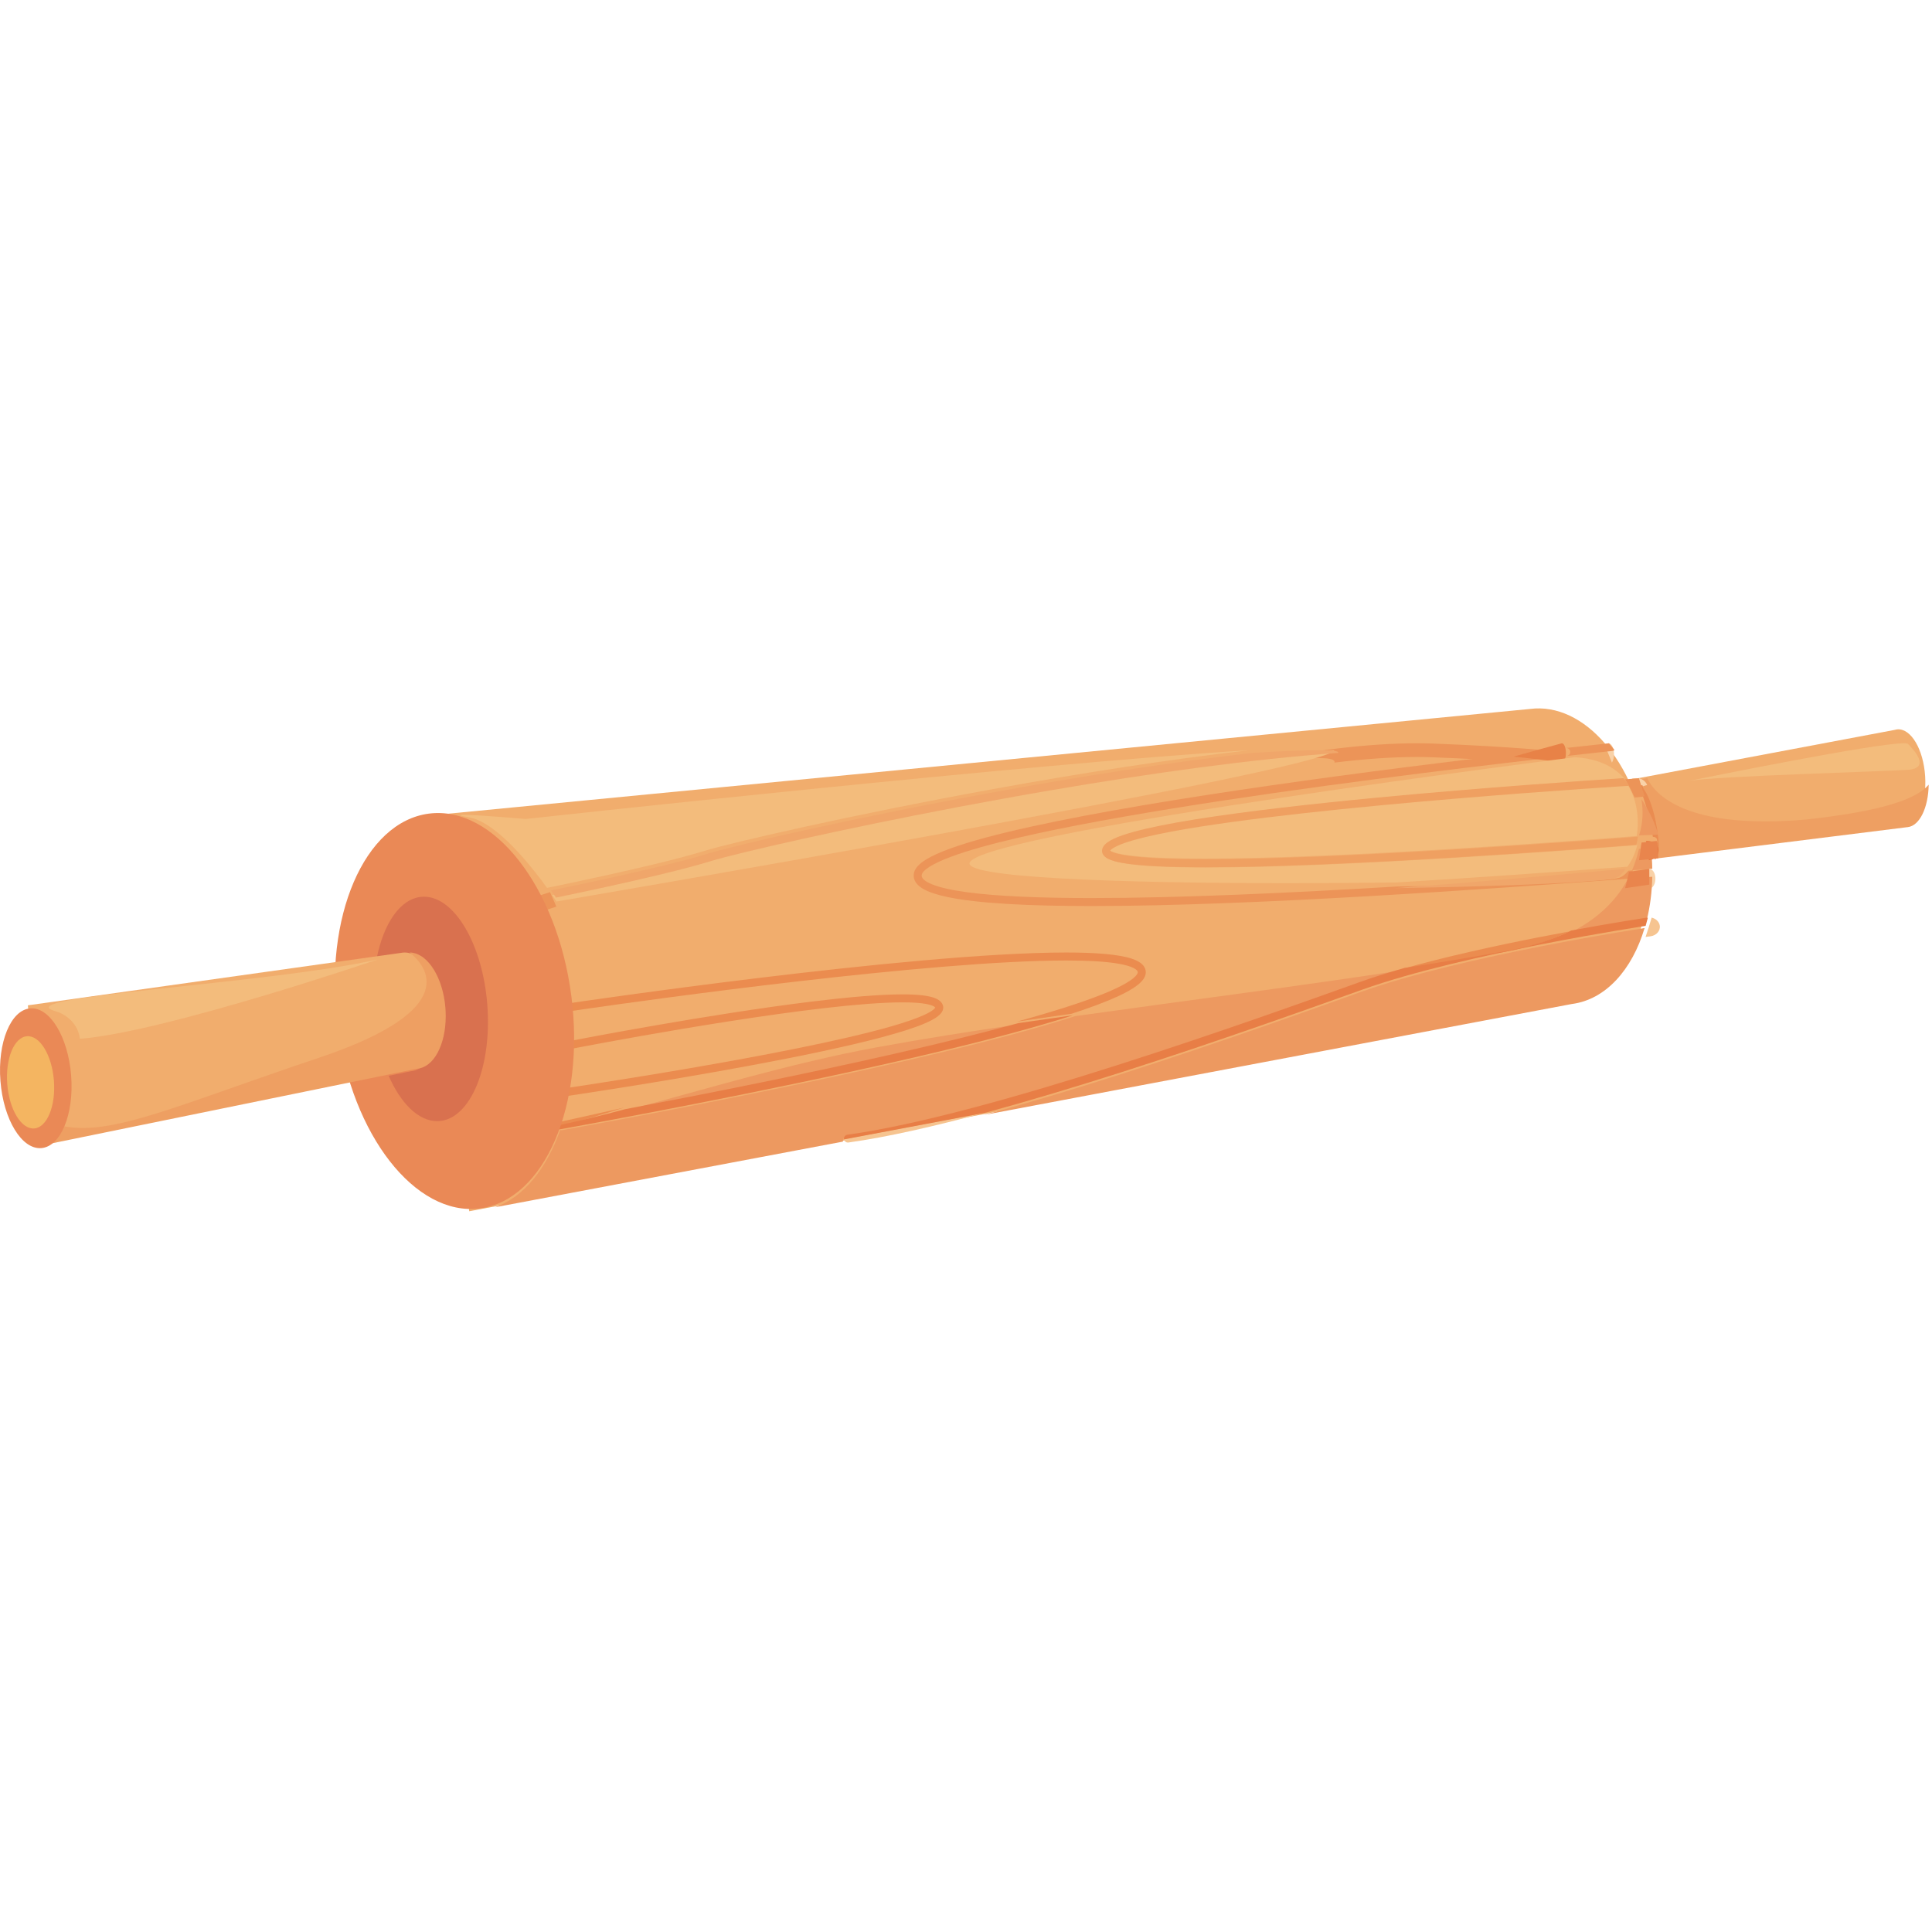 <?xml version="1.0" encoding="UTF-8"?>
<svg width="120px" height="120px" viewBox="0 0 120 120" version="1.1" xmlns="http://www.w3.org/2000/svg" xmlns:xlink="http://www.w3.org/1999/xlink">
    <!-- Generator: Sketch 51.1 (57501) - http://www.bohemiancoding.com/sketch -->
    <title>Rolling Pin1</title>
    <desc>Created with Sketch.</desc>
    <defs></defs>
    <g id="Rolling-Pin1" stroke="none" stroke-width="1" fill="none" fill-rule="evenodd">
        <g id="Group-10" transform="translate(0, 44)">
            <path d="M119.574,4.212 C119.469,2.551 118.703,1.248 117.863,1.301 C117.803,1.305 117.744,1.317 117.688,1.334 L101.763,4.334 C100.986,4.383 100.427,5.542 100.515,6.923 C100.602,8.303 101.303,9.382 102.081,9.333 L118.244,7.315 C119.084,7.262 119.68,5.873 119.574,4.212" id="Fill-915" fill="#F1AD6D"></path>
            <path d="M118.38,7.365 C118.379,7.365 118.378,7.365 118.378,7.365 C118.378,7.365 118.379,7.365 118.38,7.365 Z M118.368,7.367 C118.367,7.367 118.366,7.367 118.363,7.367 C118.366,7.367 118.367,7.367 118.368,7.367 Z M118.356,7.368 C118.354,7.368 118.354,7.368 118.35,7.368 C118.354,7.368 118.354,7.368 118.356,7.368 Z M118.344,7.369 C118.344,7.369 118.34,7.369 118.338,7.369 C118.34,7.369 118.343,7.369 118.343,7.369 L118.344,7.369 Z M118.331,7.369 C118.33,7.369 118.326,7.369 118.326,7.369 C118.326,7.369 118.33,7.369 118.331,7.369 Z M118.319,7.371 C118.316,7.371 118.314,7.373 118.312,7.373 C118.314,7.373 118.316,7.371 118.319,7.371 Z M118.304,7.373 C118.304,7.373 118.3,7.373 118.297,7.373 C118.3,7.373 118.303,7.373 118.303,7.373 L118.304,7.373 Z M118.294,7.373 C118.291,7.374 118.288,7.374 118.288,7.374 C118.288,7.374 118.291,7.374 118.294,7.373 Z M118.279,7.374 C118.274,7.374 118.271,7.375 118.267,7.375 C118.271,7.375 118.274,7.374 118.279,7.374 Z" id="Fill-916" fill="#FDE5C9"></path>
            <path d="M102.316,4.332 L101.974,4.397 C101.929,4.399 101.885,4.406 101.842,4.416 C101.851,4.441 101.858,4.466 101.86,4.494 C101.863,4.558 101.842,4.618 101.805,4.664 C102.525,5.387 102.892,7.347 102.933,8.359 C102.954,8.895 102.84,9.162 102.703,9.293 C102.704,9.31 102.704,9.328 102.706,9.345 L118.455,7.378 C118.456,7.378 118.457,7.378 118.459,7.378 C118.46,7.378 118.46,7.378 118.461,7.378 C118.461,7.378 118.463,7.378 118.464,7.377 C118.465,7.377 118.465,7.377 118.466,7.377 C118.466,7.377 118.468,7.377 118.468,7.377 C118.469,7.377 118.47,7.377 118.47,7.377 C118.472,7.377 118.472,7.376 118.473,7.376 C118.473,7.376 118.475,7.376 118.476,7.376 C118.476,7.376 118.477,7.376 118.478,7.376 C118.479,7.376 118.48,7.376 118.48,7.376 C118.481,7.376 118.482,7.376 118.482,7.376 C118.483,7.375 118.484,7.375 118.484,7.375 C118.486,7.375 118.486,7.375 118.487,7.375 C118.488,7.375 118.489,7.375 118.489,7.375 C118.49,7.375 118.491,7.375 118.491,7.375 C118.492,7.375 118.494,7.375 118.495,7.374 C118.495,7.374 118.495,7.374 118.495,7.374 C119.234,7.289 119.774,6.16 119.794,4.738 C119.065,5.585 117.137,6.358 112.18,6.902 C111.255,6.983 110.415,7.019 109.654,7.019 C104.016,7.019 102.63,5.037 102.316,4.332" id="Fill-917" fill="#EE9F62"></path>
            <path d="M101.9,4.765 C101.875,4.797 101.843,4.822 101.805,4.838 C102.201,5.796 102.496,6.855 102.662,7.983 C102.672,7.982 102.676,7.982 102.676,7.982 C102.683,7.982 102.69,7.981 102.697,7.981 C102.824,7.981 102.933,8.079 102.944,8.209 C102.954,8.342 102.858,8.46 102.726,8.475 C102.761,8.785 102.784,9.091 102.798,9.394 C102.936,9.263 103.05,8.996 103.028,8.46 C102.987,7.448 102.62,5.488 101.9,4.765" id="Fill-918" fill="#EA8C51"></path>
            <path d="M102.287,8.404 C101.633,3.348 98.385,-0.4 95.034,0.034 L26.426,6.676 L29.144,31.233 L97.406,18.346 C100.757,17.912 102.943,13.461 102.287,8.404" id="Fill-919" fill="#F1AD6D"></path>
            <path d="M66.233,15.162 C61.389,15.162 53.693,15.949 47.197,16.734 C40.703,17.52 35.415,18.305 35.413,18.305 C35.384,18.31 35.357,18.319 35.333,18.332 C35.349,18.484 35.363,18.636 35.376,18.788 C35.4,18.795 35.425,18.798 35.45,18.798 C35.462,18.798 35.474,18.798 35.486,18.796 C35.488,18.795 35.816,18.747 36.413,18.661 C38.501,18.361 43.855,17.609 49.738,16.934 C55.621,16.258 62.037,15.658 66.233,15.658 C66.234,15.658 66.237,15.658 66.24,15.658 C67.597,15.658 68.721,15.722 69.505,15.863 C69.896,15.932 70.202,16.022 70.398,16.12 C70.496,16.17 70.566,16.219 70.607,16.262 C70.648,16.305 70.663,16.336 70.669,16.364 L70.67,16.386 C70.671,16.415 70.66,16.462 70.61,16.534 C70.518,16.674 70.284,16.868 69.933,17.071 C69.275,17.455 68.216,17.887 66.881,18.336 C65.804,18.699 64.545,19.074 63.163,19.453 C64.278,19.289 65.41,19.127 66.555,18.966 C67.72,18.588 68.708,18.221 69.466,17.87 C69.972,17.634 70.375,17.407 70.665,17.176 C70.811,17.061 70.93,16.944 71.019,16.816 C71.107,16.689 71.167,16.544 71.167,16.386 C71.167,16.345 71.163,16.304 71.154,16.264 C71.127,16.129 71.056,16.01 70.962,15.915 C70.797,15.748 70.57,15.637 70.288,15.542 C69.864,15.404 69.305,15.311 68.622,15.25 C67.939,15.19 67.135,15.162 66.233,15.162 Z M38.759,24.794 C38.614,24.826 38.471,24.86 38.332,24.891 C37.185,25.15 36.254,25.357 35.61,25.498 C35.192,25.59 34.896,25.654 34.738,25.688 C34.712,25.791 34.685,25.893 34.657,25.994 C35.925,25.673 37.303,25.259 38.759,24.794 Z" id="Fill-920" fill="#EB8C4F"></path>
            <path d="M56.065,17.762 C54.598,17.762 52.58,17.944 50.368,18.216 C44.027,18.996 36.114,20.518 35.435,20.65 C35.434,20.818 35.431,20.984 35.426,21.15 C35.429,21.151 35.432,21.151 35.436,21.151 C35.451,21.151 35.468,21.149 35.483,21.146 C35.484,21.146 35.715,21.101 36.131,21.022 C37.589,20.745 41.316,20.053 45.308,19.432 C49.296,18.81 53.557,18.258 56.061,18.258 C56.063,18.258 56.064,18.258 56.065,18.258 C56.067,18.258 56.07,18.258 56.072,18.258 C56.682,18.258 57.185,18.292 57.542,18.36 C57.719,18.395 57.86,18.438 57.952,18.483 C58.039,18.523 58.078,18.563 58.087,18.581 L58.083,18.592 C58.071,18.613 58.039,18.655 57.982,18.702 C57.872,18.797 57.675,18.915 57.412,19.035 C56.917,19.264 56.189,19.512 55.302,19.765 C52.195,20.653 47.137,21.612 42.866,22.346 C40.729,22.714 38.788,23.024 37.381,23.244 C36.677,23.355 36.107,23.441 35.713,23.501 C35.46,23.539 35.28,23.565 35.184,23.58 C35.155,23.748 35.124,23.916 35.09,24.081 C35.106,24.084 35.121,24.085 35.137,24.085 C35.149,24.085 35.162,24.085 35.173,24.083 C35.175,24.083 40.977,23.233 46.783,22.149 C49.686,21.607 52.59,21.007 54.776,20.424 C55.87,20.132 56.784,19.846 57.438,19.566 C57.765,19.427 58.029,19.289 58.226,19.142 C58.323,19.069 58.407,18.992 58.472,18.902 C58.537,18.813 58.586,18.703 58.586,18.578 C58.586,18.498 58.563,18.419 58.527,18.35 C58.446,18.201 58.315,18.107 58.167,18.036 C57.942,17.929 57.657,17.866 57.305,17.823 C56.954,17.781 56.538,17.762 56.065,17.762" id="Fill-921" fill="#EB8C4F"></path>
            <path d="M99.904,2.166 C99.892,2.166 99.88,2.168 99.868,2.171 C99.868,2.171 99.79,2.187 99.639,2.218 C99.804,2.584 99.963,2.968 100.12,3.366 C100.208,3.227 100.261,3.005 100.248,2.77 C100.229,2.425 100.08,2.166 99.904,2.166 Z M102.471,9.984 C102.463,9.984 102.454,9.984 102.446,9.987 C102.424,9.989 102.404,9.992 102.383,9.995 C102.386,10.182 102.386,10.368 102.386,10.556 C102.386,10.765 102.386,10.976 102.383,11.184 C102.422,11.18 102.459,11.175 102.497,11.169 C102.689,11.145 102.834,10.862 102.82,10.535 C102.806,10.223 102.653,9.984 102.471,9.984 Z" id="Fill-922" fill="#F9D2A8"></path>
            <path d="M99.936,2.166 C99.577,2.205 98.64,2.305 97.277,2.458 C97.291,2.459 97.298,2.46 97.298,2.46 C97.435,2.469 97.538,2.588 97.529,2.725 C97.52,2.855 97.411,2.955 97.282,2.955 C97.276,2.955 97.27,2.955 97.264,2.954 C97.264,2.954 97.095,2.942 96.756,2.922 C96.417,2.903 95.908,2.875 95.229,2.844 C94.942,2.831 94.623,2.817 94.275,2.802 C90.226,3.276 84.551,3.975 78.846,4.797 C73.505,5.566 68.139,6.442 64.047,7.343 C62.001,7.793 60.274,8.248 59.021,8.704 C58.393,8.932 57.884,9.159 57.504,9.395 C57.315,9.513 57.157,9.633 57.032,9.763 C56.908,9.892 56.814,10.035 56.773,10.2 C56.759,10.262 56.751,10.323 56.751,10.386 C56.751,10.5 56.778,10.613 56.828,10.714 C56.922,10.904 57.084,11.052 57.286,11.178 C57.641,11.397 58.142,11.562 58.782,11.702 C60.7,12.117 63.892,12.275 67.795,12.276 C77.705,12.275 92.15,11.238 101.179,10.576 C101.269,10.406 101.351,10.234 101.425,10.061 C101.332,10.068 101.236,10.075 101.141,10.082 C100.971,10.295 100.783,10.447 100.587,10.518 C99.968,10.743 93.986,10.969 86.809,11.06 C80.204,11.459 73.293,11.78 67.795,11.78 C67.792,11.78 67.79,11.78 67.788,11.78 C64.633,11.78 61.943,11.673 60.057,11.418 C59.115,11.291 58.372,11.124 57.889,10.926 C57.648,10.829 57.474,10.722 57.374,10.627 C57.324,10.579 57.292,10.535 57.273,10.496 C57.255,10.457 57.247,10.424 57.247,10.386 C57.247,10.365 57.25,10.342 57.256,10.317 C57.267,10.268 57.305,10.194 57.39,10.106 C57.552,9.934 57.876,9.727 58.33,9.519 C59.182,9.126 60.486,8.715 62.104,8.308 C67.772,6.879 77.292,5.459 85.385,4.401 C89.432,3.872 93.124,3.432 95.805,3.124 C97.145,2.971 98.232,2.85 98.984,2.768 C99.736,2.686 100.151,2.642 100.152,2.642 C100.202,2.637 100.246,2.617 100.281,2.589 C100.169,2.442 100.054,2.301 99.936,2.166" id="Fill-923" fill="#EC9458"></path>
            <path d="M102.586,12.996 C102.47,13.403 102.344,13.803 102.209,14.196 C102.409,14.171 102.512,14.156 102.514,14.156 C102.888,14.106 103.147,13.804 103.09,13.482 C103.048,13.241 102.844,13.055 102.586,12.996 Z M61.189,25.107 L52.419,26.763 C52.44,26.88 52.544,26.965 52.662,26.965 C52.673,26.965 52.684,26.964 52.696,26.963 C55.083,26.634 58.03,25.96 61.189,25.107 Z" id="Fill-924" fill="#F6C490"></path>
            <path d="M97.432,13.863 C96.848,13.971 96.227,14.089 95.58,14.215 C92.902,14.74 89.799,15.416 87.076,16.188 C89.332,15.841 91.492,15.484 93.502,15.114 C95.082,14.823 96.376,14.391 97.432,13.863" id="Fill-925" fill="#EB8C4F"></path>
            <path d="M88,2.166 C84.972,2.167 81.397,2.623 77.608,3.359 C79.318,3.183 80.72,3.083 81.704,3.083 C81.892,3.083 82.063,3.087 82.219,3.094 C82.711,3.117 82.923,3.211 82.891,3.366 C84.714,3.143 86.433,3.018 88,3.018 C88.323,3.018 88.64,3.024 88.949,3.035 L88.949,3.035 C91.086,3.116 92.804,3.216 94.101,3.307 C95.242,3.078 96.255,2.88 97.103,2.716 C96.834,2.685 94.113,2.377 88.96,2.182 L88.959,2.182 C88.646,2.172 88.326,2.166 88,2.166 Z M34.162,11.41 C34.042,11.449 33.935,11.485 33.842,11.516 C33.584,11.6 33.442,11.645 33.442,11.645 C33.411,11.655 33.384,11.67 33.357,11.692 C33.458,11.993 33.556,12.298 33.652,12.61 C33.796,12.562 34.112,12.458 34.557,12.312 C34.448,12.055 34.315,11.752 34.162,11.41 Z" id="Fill-926" fill="#EC9458"></path>
            <path d="M97.009,2.166 C96.161,2.396 95.149,2.674 94.007,2.996 C94.356,3.033 94.674,3.065 94.962,3.098 C95.64,3.173 96.149,3.24 96.489,3.287 C96.827,3.335 96.996,3.363 96.996,3.363 C97.002,3.366 97.008,3.366 97.014,3.366 C97.143,3.366 97.252,3.125 97.261,2.81 C97.271,2.48 97.168,2.193 97.031,2.17 C97.031,2.17 97.024,2.168 97.009,2.166" id="Fill-927" fill="#E88247"></path>
            <path d="M101.95,5.632 C102.066,6.308 102.065,7.082 101.805,7.888 C102.483,7.862 102.896,7.846 103.005,7.842 C102.772,7.069 102.412,6.33 101.95,5.632" id="Fill-928" fill="#ED9960"></path>
            <path d="M102.542,8.664 C102.539,8.664 102.535,8.665 102.532,8.665 C102.532,8.665 102.272,8.687 101.796,8.723 C101.697,9.163 101.559,9.609 101.37,10.051 C101.802,10.02 102.221,9.989 102.626,9.96 C102.618,9.534 102.591,9.102 102.542,8.664 Z M102.626,10.456 C102.145,10.492 101.643,10.528 101.124,10.566 C100.463,11.823 99.347,13.02 97.526,13.931 C100.247,13.429 102.182,13.136 102.184,13.136 C102.196,13.134 102.209,13.132 102.221,13.132 C102.243,13.132 102.263,13.136 102.284,13.141 C102.49,12.304 102.608,11.401 102.626,10.456 Z M102.148,13.643 C102.063,13.656 101.931,13.677 101.757,13.705 C101.433,13.756 100.963,13.832 100.379,13.931 C99.212,14.127 97.59,14.413 95.77,14.77 C92.132,15.482 87.701,16.479 84.558,17.601 C81.392,18.732 75.629,20.803 69.551,22.745 C66.735,23.643 63.853,24.514 61.128,25.251 L97.631,18.36 C99.733,18.087 101.376,16.234 102.148,13.643 Z M87.17,16.256 C80.753,17.244 73.554,18.161 66.776,19.115 C66.385,19.242 65.973,19.37 65.544,19.499 C62.132,20.525 57.596,21.61 53.059,22.601 C43.986,24.586 34.917,26.196 34.916,26.196 C34.901,26.2 34.887,26.201 34.872,26.201 C34.845,26.201 34.819,26.196 34.793,26.188 C33.946,28.589 32.533,30.347 30.758,30.984 L52.358,26.907 C52.357,26.903 52.356,26.899 52.355,26.894 C52.337,26.759 52.431,26.633 52.567,26.615 C56.952,26.014 63.334,24.209 69.4,22.271 C75.468,20.334 81.226,18.265 84.392,17.134 C85.242,16.83 86.181,16.537 87.17,16.256 Z M63.383,19.603 C60.198,20.072 57.157,20.553 54.397,21.062 C49.125,22.033 43.648,23.706 38.98,24.944 C41.229,24.519 44.21,23.943 47.45,23.28 C52.758,22.193 58.765,20.871 63.383,19.603 Z" id="Fill-929" fill="#ED9960"></path>
            <path d="M66.64,19.061 C65.495,19.223 64.362,19.385 63.247,19.549 C58.629,20.818 52.622,22.139 47.314,23.226 C44.074,23.889 41.093,24.465 38.844,24.89 C37.388,25.275 36.01,25.619 34.742,25.886 C34.714,25.969 34.686,26.052 34.657,26.134 C34.683,26.142 34.709,26.147 34.736,26.147 C34.751,26.147 34.765,26.146 34.78,26.143 C34.781,26.143 43.85,24.532 52.923,22.547 C57.46,21.556 61.996,20.471 65.408,19.445 C65.837,19.316 66.249,19.189 66.64,19.061" id="Fill-930" fill="#E87E46"></path>
            <path d="M102.44,9.964 C102.035,10.021 101.617,10.083 101.184,10.145 C101.111,10.487 101.029,10.827 100.939,11.164 C101.457,11.089 101.959,11.016 102.44,10.947 C102.442,10.775 102.442,10.601 102.442,10.428 C102.442,10.272 102.442,10.118 102.44,9.964" id="Fill-931" fill="#E9854D"></path>
            <path d="M102.287,12.996 C102.275,12.996 102.262,12.998 102.25,13 C102.248,13 100.313,13.293 97.592,13.795 C96.536,14.323 95.242,14.755 93.662,15.046 C91.652,15.416 89.492,15.773 87.236,16.12 C86.247,16.401 85.308,16.694 84.458,16.998 C81.292,18.129 75.534,20.198 69.466,22.135 C63.4,24.073 57.018,25.878 52.633,26.479 C52.497,26.497 52.403,26.623 52.421,26.758 C52.422,26.763 52.423,26.766 52.424,26.771 L61.194,25.115 C63.919,24.378 66.801,23.507 69.617,22.609 C75.695,20.667 81.458,18.596 84.624,17.465 C87.766,16.343 92.198,15.346 95.836,14.634 C97.656,14.277 99.278,13.991 100.445,13.795 C101.029,13.696 101.499,13.62 101.822,13.569 C101.997,13.541 102.129,13.52 102.214,13.507 C102.263,13.343 102.308,13.175 102.35,13.005 C102.329,13 102.309,12.996 102.287,12.996" id="Fill-932" fill="#E87E46"></path>
            <path d="M29.482,31.191 C29.475,31.191 29.466,31.191 29.458,31.191 L29.458,31.195 L29.482,31.191" id="Fill-933" fill="#ED9960"></path>
            <path d="M35.486,17.855 C36.363,24.626 33.824,30.536 29.814,31.056 C25.805,31.575 21.844,26.507 20.968,19.735 C20.09,12.964 22.629,7.054 26.639,6.535 C30.648,6.015 34.609,11.084 35.486,17.855" id="Fill-934" fill="#EA8956"></path>
            <path d="M26.337,11.697 C26.289,11.697 26.241,11.698 26.194,11.702 C24.866,11.807 23.825,13.349 23.394,15.539 L24.95,15.321 C24.981,15.318 25.011,15.317 25.041,15.317 C26.053,15.317 26.978,16.631 27.224,18.377 C27.241,18.505 27.256,18.636 27.266,18.768 C27.279,18.94 27.285,19.108 27.285,19.275 C27.285,21.039 26.544,22.456 25.518,22.536 L24.14,22.818 C24.889,24.533 25.99,25.636 27.149,25.636 C27.196,25.636 27.243,25.634 27.292,25.63 C29.237,25.477 30.568,22.234 30.266,18.388 C29.97,14.637 28.228,11.697 26.337,11.697" id="Fill-935" fill="#D9714F"></path>
            <path d="M27.357,18.613 C27.2,16.621 26.163,15.077 25.04,15.166 L1.733,18.442 L2.417,27.121 L25.609,22.381 C26.731,22.293 27.513,20.606 27.357,18.613" id="Fill-936" fill="#F1AD6D"></path>
            <path d="M27.292,18.195 C27.342,18.366 27.382,18.541 27.41,18.718 C27.447,18.947 27.464,19.172 27.464,19.395 C27.464,19.172 27.447,18.947 27.41,18.718 C27.382,18.541 27.342,18.366 27.292,18.195" id="Fill-937" fill="#D76945"></path>
            <path d="M25.445,15.162 C26.467,15.975 28.81,18.678 19.814,21.698 C12.025,24.313 8.053,26.06 5.141,26.06 C4.216,26.06 3.399,25.884 2.599,25.504 L2.726,27.116 L25.918,22.376 C26.944,22.296 27.685,20.879 27.685,19.115 C27.685,18.948 27.679,18.78 27.666,18.608 C27.656,18.476 27.641,18.345 27.623,18.217 C27.379,16.473 26.456,15.165 25.445,15.162" id="Fill-938" fill="#EE9F62"></path>
            <path d="M4.418,22.798 C4.607,25.195 3.777,27.216 2.565,27.311 C1.352,27.407 0.216,25.541 0.027,23.144 C-0.161,20.747 0.668,18.727 1.881,18.632 C3.094,18.536 4.23,20.402 4.418,22.798" id="Fill-939" fill="#EA8956"></path>
            <path d="M3.348,23.112 C3.472,24.693 2.925,26.026 2.126,26.09 C1.325,26.152 0.576,24.921 0.451,23.34 C0.326,21.759 0.874,20.426 1.674,20.363 C2.474,20.3 3.223,21.53 3.348,23.112" id="Fill-940" fill="#F4B561"></path>
            <path d="M97.807,3.032 C97.807,3.032 61.924,7.555 60.267,9.515 C59.412,10.524 69.674,10.855 80.053,10.855 C82.316,10.855 84.584,10.839 86.744,10.811 C92.006,10.493 97.073,10.127 101.076,9.833 C101.336,9.506 101.554,9.035 101.694,8.492 C98.072,8.775 83.429,9.882 74.925,9.882 C72.67,9.882 70.85,9.806 69.752,9.61 C69.384,9.543 69.097,9.466 68.88,9.357 C68.757,9.292 68.649,9.217 68.573,9.094 C68.534,9.028 68.509,8.947 68.509,8.865 C68.509,8.788 68.531,8.714 68.563,8.65 C68.624,8.529 68.717,8.436 68.829,8.352 C68.941,8.267 69.075,8.191 69.232,8.117 C69.547,7.969 69.954,7.83 70.45,7.692 C71.437,7.419 72.77,7.156 74.336,6.905 C77.467,6.405 81.526,5.95 85.549,5.565 C92.272,4.923 98.894,4.479 100.891,4.35 C100.254,3.628 99.264,3.113 97.807,3.032" id="Fill-941" fill="#F3BC7C"></path>
            <path d="M100.975,9.964 C96.972,10.325 91.905,10.774 86.643,11.164 C93.82,11.051 99.802,10.775 100.421,10.499 C100.617,10.412 100.805,10.226 100.975,9.964" id="Fill-942" fill="#F0A66A"></path>
            <path d="M101.108,4.765 C100.962,4.775 100.765,4.787 100.52,4.803 C99.957,4.84 99.144,4.894 98.14,4.964 C96.134,5.105 93.367,5.309 90.327,5.564 C84.247,6.075 77.069,6.791 72.708,7.607 C71.463,7.839 70.448,8.081 69.766,8.322 C69.404,8.449 69.136,8.579 68.993,8.689 C68.934,8.732 68.898,8.772 68.881,8.797 L68.891,8.805 C68.931,8.838 69.022,8.886 69.152,8.929 C69.414,9.018 69.831,9.096 70.364,9.156 C71.43,9.275 72.964,9.327 74.783,9.327 C74.785,9.327 74.788,9.327 74.79,9.327 C83.292,9.327 98.017,8.213 101.562,7.934 C101.596,7.932 101.63,7.929 101.662,7.926 C101.819,6.903 101.699,5.72 101.108,4.765" id="Fill-943" fill="#F3BC7C"></path>
            <path d="M101.672,4.332 C101.657,4.332 101.644,4.332 101.63,4.332 C101.63,4.332 101.541,4.338 101.372,4.348 C101.474,4.566 101.573,4.788 101.671,5.01 C101.876,4.896 102.087,4.812 102.309,4.761 C102.206,4.506 101.957,4.332 101.672,4.332" id="Fill-944" fill="#F9D2A8"></path>
            <path d="M102.01,4.765 C101.788,4.817 101.577,4.901 101.372,5.015 L101.372,5.016 C101.558,5.134 101.738,5.281 101.908,5.453 C102.01,5.325 102.069,5.158 102.059,4.981 C102.055,4.905 102.037,4.834 102.01,4.765" id="Fill-945" fill="#EA8B4F"></path>
            <path d="M101.372,4.765 C101.463,4.977 101.555,5.19 101.644,5.404 C101.749,5.358 101.839,5.29 101.908,5.202 C101.738,5.031 101.558,4.883 101.372,4.765" id="Fill-946" fill="#E77B42"></path>
            <path d="M101.795,4.332 C101.631,4.346 101.34,4.372 100.939,4.409 C101.158,4.766 101.353,5.141 101.525,5.532 C101.836,5.504 102,5.49 102.001,5.49 C102.049,5.486 102.096,5.47 102.139,5.444 C102.085,5.262 102.03,5.079 101.975,4.899 L101.975,4.898 C101.916,4.708 101.856,4.519 101.795,4.332" id="Fill-947" fill="#EC9458"></path>
            <path d="M102.333,8.231 C102.314,8.231 102.295,8.233 102.275,8.234 C102.275,8.234 102.265,8.234 102.238,8.236 C102.238,8.239 102.238,8.243 102.239,8.245 C102.239,8.248 102.239,8.25 102.239,8.25 C102.243,8.262 102.244,8.273 102.245,8.285 C102.274,8.455 102.302,8.626 102.327,8.797 C102.328,8.811 102.329,8.822 102.332,8.833 C102.362,9.033 102.388,9.232 102.415,9.431 C102.779,9.393 103.047,9.108 103.017,8.785 C102.987,8.471 102.686,8.231 102.333,8.231" id="Fill-948" fill="#E77B42"></path>
            <path d="M102.955,8.231 C102.955,8.234 102.955,8.237 102.955,8.238 C102.955,8.237 102.955,8.234 102.955,8.231 Z M102.955,8.243 C102.957,8.253 102.958,8.264 102.959,8.274 C102.958,8.264 102.957,8.253 102.955,8.243 Z M102.083,8.331 C102.042,8.336 102.001,8.341 101.958,8.345 C101.918,8.719 101.868,9.082 101.805,9.431 C101.851,9.425 101.896,9.42 101.94,9.414 C101.996,9.052 102.044,8.69 102.083,8.331 Z M103.002,8.727 C103.003,8.739 103.004,8.749 103.005,8.759 C103.004,8.749 103.003,8.739 103.002,8.727 Z" id="Fill-949" fill="#EC9458"></path>
            <path d="M102.238,8.231 C102.238,8.235 102.238,8.237 102.238,8.237 C102.238,8.237 102.238,8.235 102.238,8.231 Z M102.244,8.277 C102.273,8.471 102.301,8.667 102.326,8.862 C102.301,8.667 102.273,8.471 102.244,8.277 Z" id="Fill-950" fill="#E56F3C"></path>
            <path d="M102.903,8.231 C102.817,8.241 102.492,8.276 101.959,8.333 C101.917,8.697 101.866,9.063 101.805,9.431 C102.57,9.352 102.989,9.305 102.99,9.305 C102.994,9.305 103.001,9.303 103.005,9.303 C102.99,9.125 102.974,8.946 102.957,8.766 C102.956,8.756 102.955,8.747 102.954,8.734 C102.94,8.581 102.924,8.427 102.907,8.274 C102.906,8.264 102.905,8.254 102.903,8.243 C102.903,8.243 102.903,8.241 102.903,8.239 C102.903,8.237 102.903,8.234 102.903,8.231" id="Fill-951" fill="#E9854D"></path>
            <path d="M100.829,4.332 C98.832,4.461 92.21,4.905 85.487,5.547 C81.464,5.932 77.405,6.387 74.274,6.887 C72.708,7.138 71.375,7.401 70.388,7.674 C69.893,7.812 69.485,7.95 69.171,8.098 C69.013,8.173 68.88,8.249 68.767,8.334 C68.656,8.418 68.562,8.511 68.501,8.632 C68.469,8.695 68.448,8.77 68.448,8.847 C68.447,8.929 68.473,9.01 68.512,9.075 C68.588,9.199 68.695,9.274 68.818,9.338 C69.035,9.448 69.322,9.525 69.69,9.592 C70.789,9.788 72.608,9.864 74.863,9.864 C83.368,9.864 98.011,8.757 101.632,8.474 C101.674,8.311 101.708,8.142 101.735,7.968 C101.703,7.971 101.669,7.973 101.635,7.976 C98.09,8.254 83.365,9.369 74.863,9.369 C74.861,9.369 74.858,9.369 74.856,9.369 C73.037,9.369 71.503,9.316 70.437,9.197 C69.904,9.137 69.487,9.059 69.224,8.971 C69.094,8.927 69.004,8.88 68.964,8.847 L68.954,8.838 C68.971,8.813 69.007,8.773 69.065,8.73 C69.208,8.621 69.477,8.49 69.839,8.363 C70.521,8.123 71.536,7.881 72.781,7.648 C77.142,6.833 84.32,6.117 90.399,5.606 C93.44,5.351 96.207,5.146 98.213,5.006 C99.217,4.936 100.03,4.881 100.592,4.845 C100.838,4.829 101.035,4.816 101.18,4.807 C101.077,4.641 100.96,4.483 100.829,4.332 Z" id="Fill-952" fill="#EFA061"></path>
            <path d="M77.594,2.599 C64.362,3.395 32.652,6.868 32.652,6.868 C32.652,6.868 29.678,6.611 28.821,6.611 C28.478,6.611 28.474,6.652 29.134,6.767 C30.833,7.063 32.966,9.746 33.978,11.148 C34.148,11.113 34.354,11.071 34.587,11.023 C35.315,10.871 36.317,10.66 37.418,10.418 C39.619,9.934 42.22,9.327 43.786,8.842 C44.185,8.718 44.941,8.52 46,8.265 C47.057,8.01 48.413,7.698 49.997,7.35 C53.166,6.655 57.247,5.819 61.679,5.012 C66.806,4.08 72.399,3.187 77.594,2.599 Z M82.876,2.603 C77.456,2.989 71.12,3.884 65.143,4.905 C57.155,6.269 49.803,7.856 46.116,8.747 C45.064,9.001 44.308,9.2 43.933,9.316 C42.334,9.81 39.732,10.417 37.524,10.902 C36.203,11.193 35.024,11.439 34.29,11.591 C34.465,11.842 34.562,11.994 34.562,11.994 C34.562,11.994 82.427,3.856 82.876,2.603 Z" id="Fill-953" fill="#F3BC7C"></path>
            <path d="M81.935,2.599 C80.951,2.599 79.549,2.657 77.839,2.76 C72.645,3.347 67.051,4.241 61.924,5.173 C57.493,5.98 53.411,6.816 50.243,7.511 C48.659,7.858 47.303,8.17 46.246,8.426 C45.187,8.681 44.431,8.879 44.032,9.003 C42.465,9.488 39.865,10.095 37.664,10.579 C36.563,10.821 35.56,11.032 34.833,11.183 C34.599,11.231 34.394,11.274 34.224,11.309 C34.345,11.477 34.449,11.626 34.536,11.751 C35.27,11.6 36.448,11.354 37.77,11.063 C39.978,10.578 42.58,9.971 44.179,9.477 C44.554,9.361 45.31,9.162 46.362,8.908 C50.049,8.017 57.401,6.429 65.389,5.066 C71.366,4.044 77.702,3.15 83.121,2.764 C83.154,2.674 82.942,2.619 82.45,2.606 C82.294,2.601 82.122,2.599 81.935,2.599" id="Fill-954" fill="#F0A66A"></path>
            <path d="M23.455,15.596 C16.431,17.157 0.226,17.89 3.452,18.812 C4.156,19.013 4.86,19.616 4.96,20.521 C10.188,20.119 23.455,15.596 23.455,15.596" id="Fill-955" fill="#F3BC7C"></path>
            <path d="M118.249,2.166 C116.431,2.166 105.932,4.295 104.916,4.502 C106.531,4.206 117.125,3.914 118.507,3.815 C119.914,3.714 118.909,2.609 118.507,2.207 C118.479,2.179 118.391,2.166 118.249,2.166 Z M105.055,4.502 C104.974,4.508 104.902,4.514 104.838,4.52 C104.838,4.52 104.912,4.514 105.055,4.502 Z" id="Fill-956" fill="#F3BC7C"></path>
        </g>
    </g>
</svg>